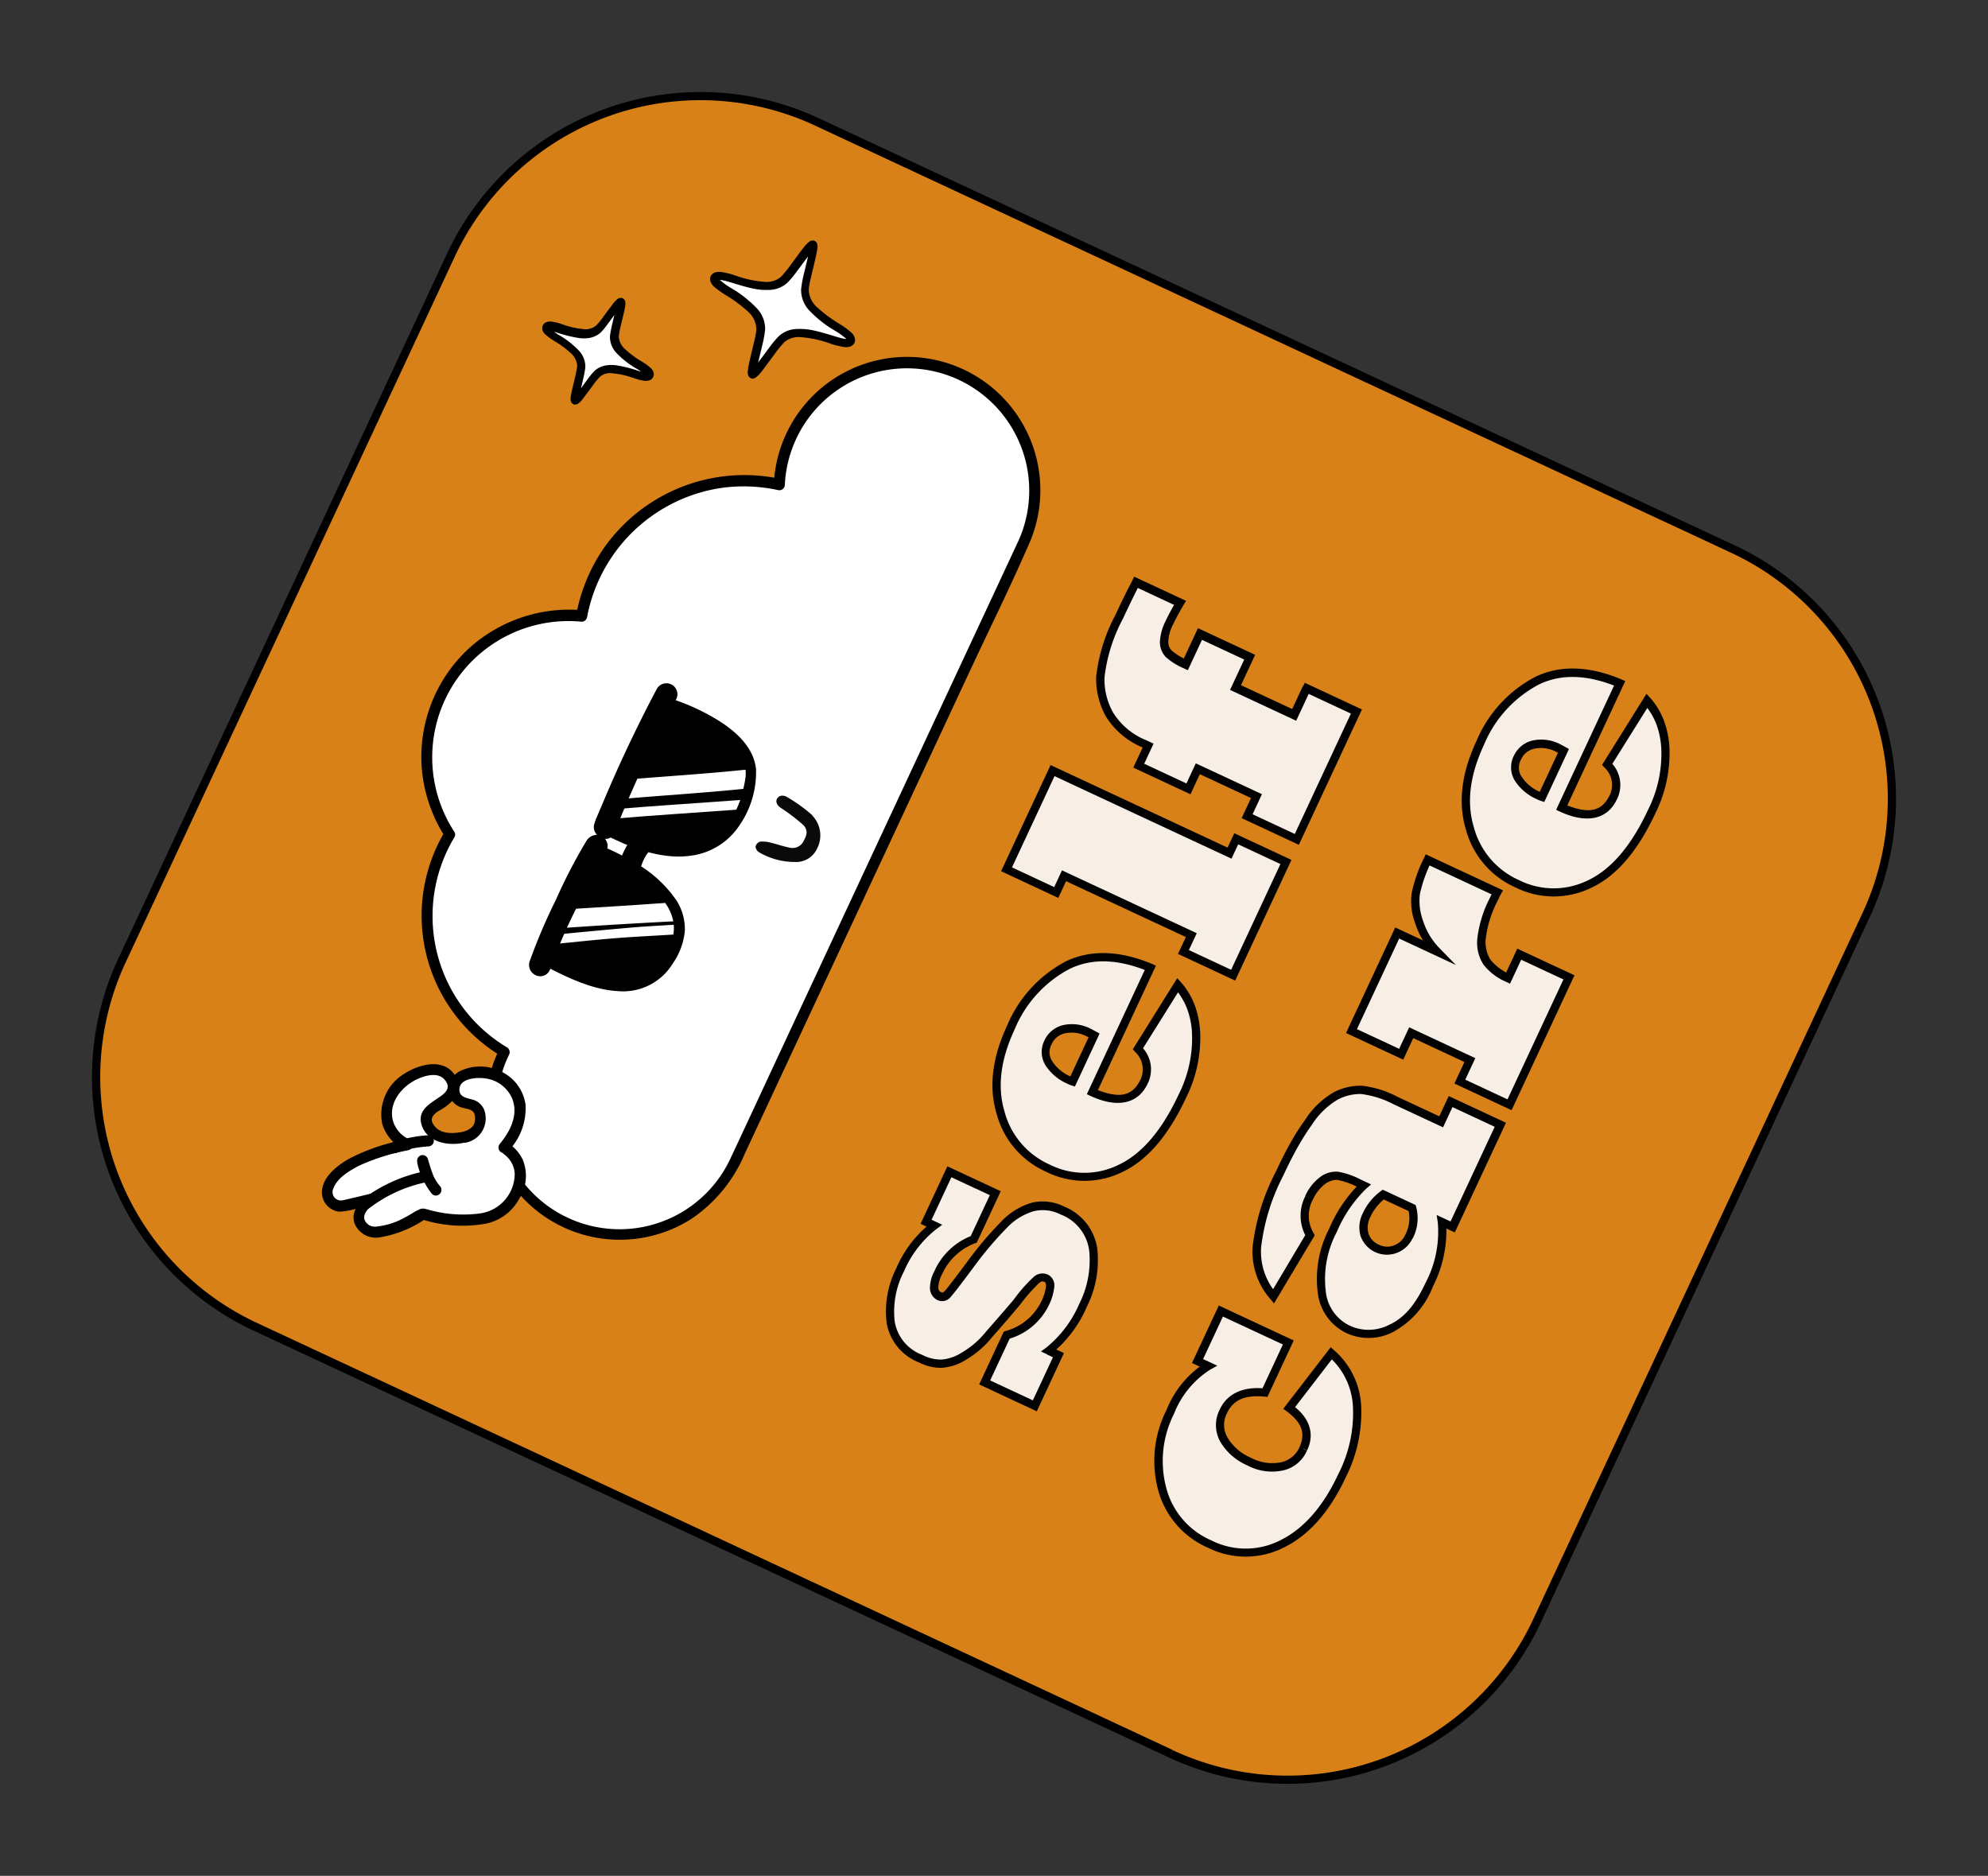 <svg xmlns="http://www.w3.org/2000/svg" width="209.333" height="197.509" viewBox="0 0 209.333 197.509"><rect x="0" y="0" width="209.333" height="197.509" fill="#333333" stroke="none"/><g transform="translate(0 127.652) rotate(-65)"><path d="M28.994,0h81.974a29.016,29.016,0,0,1,28.994,28.994v106.42a29.016,29.016,0,0,1-28.994,28.994H28.994A29.016,29.016,0,0,1,0,135.414V28.994A28.994,28.994,0,0,1,28.994,0Z" transform="translate(0.443 0.443)" fill="#d88118"/><path d="M.443,135.84H.886V29.437A28.558,28.558,0,0,1,29.437.869h81.974A28.558,28.558,0,0,1,139.98,29.437v106.42a28.558,28.558,0,0,1-28.568,28.568H29.437A28.558,28.558,0,0,1,.869,135.857H0a29.445,29.445,0,0,0,29.437,29.437h81.974a29.445,29.445,0,0,0,29.437-29.437V29.437A29.459,29.459,0,0,0,111.394,0H29.437A29.445,29.445,0,0,0,0,29.437v106.42H.443Z" transform="translate(0 0)"/><path d="M85.058,48.789a13.458,13.458,0,0,0,0-26.916A13.18,13.18,0,0,0,79.93,22.9a17.312,17.312,0,0,0-21.345-13A14.925,14.925,0,0,0,31.873,7.019c-.562-.051-1.141-.085-1.721-.085A16.691,16.691,0,0,0,13.543,21.907h-.085a13.458,13.458,0,1,0,0,26.916h71.6Z" transform="translate(24.224 19.097)" fill="#fff"/><path d="M85.617,49.979a14.04,14.04,0,1,0-5.281-27.052l.715.409A18.075,18.075,0,0,0,66.214,9.52a18.333,18.333,0,0,0-7.206.392l.715.409A15.743,15.743,0,0,0,50.95,1.139a15.543,15.543,0,0,0-13.475.869,15.806,15.806,0,0,0-5.519,5.3c.17-.1.341-.187.494-.29A17.248,17.248,0,0,0,13.541,22.484l.579-.579a13.348,13.348,0,0,0-8.535,2.828A14.035,14.035,0,0,0,6.505,47.8a15.561,15.561,0,0,0,8.6,2.181H71.222c4.719,0,9.455.119,14.173,0h.2a.579.579,0,0,0,0-1.158H25.176c-3.731,0-7.461.017-11.192,0A12.876,12.876,0,0,1,9.657,23.813a11.835,11.835,0,0,1,4.412-.733.6.6,0,0,0,.579-.579A16.115,16.115,0,0,1,32.4,8.191a.552.552,0,0,0,.494-.29,14.348,14.348,0,0,1,25.655,2.743.587.587,0,0,0,.715.409A16.916,16.916,0,0,1,77.747,18.4a17.141,17.141,0,0,1,2.146,5.264.587.587,0,0,0,.715.409,12.874,12.874,0,1,1,4.957,24.752.579.579,0,0,0,0,1.158Z" transform="translate(23.665 18.486)"/><path d="M13.529,0s1.6,9.812-3.015,11.243C5.9,12.657-.543,12.078.036,0Z" transform="translate(64.136 40.561)"/><path d="M13.6,1.5c0,.085.051.392.017.17-.034-.238.017.17.034.256.017.17.034.341.051.494A25.056,25.056,0,0,1,13.82,5.2a12.409,12.409,0,0,1-.341,3.117,5.105,5.105,0,0,1-1.158,2.419,2.448,2.448,0,0,1-.869.562q-.588.179-1.175.307c-.2.051-.409.085-.63.119-.051,0-.324.051-.187.034.136,0-.17.017-.239.017a9.834,9.834,0,0,1-1.227.034,3.932,3.932,0,0,1-.63-.051c.256.034-.29-.051-.409-.085a3.45,3.45,0,0,1-.562-.153l-.273-.1c-.256-.085.051.034-.136-.051a4.522,4.522,0,0,1-1.908-1.5h0l-.136-.187c-.068-.119-.153-.238-.221-.358a7.83,7.83,0,0,1-.443-.835A11.069,11.069,0,0,1,2.713,6.7,20.128,20.128,0,0,1,2.355,1.16L1.2,2.318H14.688a1.159,1.159,0,0,0,0-2.317H1.2A1.171,1.171,0,0,0,.038,1.16C-.1,4.311.055,7.906,1.81,10.648a7.236,7.236,0,0,0,5.128,3.339,9.864,9.864,0,0,0,6.048-.92c2.249-1.346,2.879-4.225,3.066-6.627A22.745,22.745,0,0,0,15.8.853a1.165,1.165,0,1,0-2.249.613Z" transform="translate(62.942 39.367)"/><path d="M11.642,0S12.6,11.124,6.736,11.482-.3,7.7.058,0H11.642Z" transform="translate(48.918 40.561)"/><path d="M11.694,1.158a22.924,22.924,0,0,1,.034,2.862c-.017.443-.051.869-.085,1.295a2.538,2.538,0,0,1-.034.358c0,.085-.034.307,0,.1-.034.238-.068.477-.119.733a12.79,12.79,0,0,1-.324,1.4c-.068.221-.136.443-.2.647l-.1.29-.068.187h0a9.823,9.823,0,0,1-.647,1.175c-.153.221.051-.034-.085.1l-.187.2a5.869,5.869,0,0,1-.477.443c.17-.136-.034,0-.1.068l-.238.136c-.051.034-.358.153-.1.068-.1.034-.2.085-.324.119a2.489,2.489,0,0,1-.341.085c-.085.017-.307.051-.1.017a7.7,7.7,0,0,1-.886.034,6.563,6.563,0,0,1-.818-.034c-.256-.017-.034,0-.221-.017-.136-.017-.256-.051-.392-.068-.221-.051-.443-.119-.664-.187-.068-.034-.273-.119-.1-.034-.119-.051-.238-.119-.358-.17l-.256-.153L4.3,10.681l-.17-.153-.238-.238-.221-.256c.119.153,0,0-.051-.085a5.712,5.712,0,0,1-.358-.613c-.034-.051-.187-.392-.1-.2a3.07,3.07,0,0,1-.136-.358c-.1-.273-.17-.545-.256-.835A11.892,11.892,0,0,1,2.46,6.184a35.354,35.354,0,0,1-.068-5.025L1.234,2.317h11.6a1.159,1.159,0,0,0,0-2.317H1.234A1.171,1.171,0,0,0,.075,1.158C-.044,3.969-.163,7.087.91,9.744a6.127,6.127,0,0,0,5.077,3.986,7.21,7.21,0,0,0,3.612-.29,5.615,5.615,0,0,0,2.521-2.1,13,13,0,0,0,1.823-6.167,24.374,24.374,0,0,0,.051-4.02A1.182,1.182,0,0,0,12.835,0a1.118,1.118,0,0,0-1.158,1.158Z" transform="translate(47.709 39.403)"/><path d="M2.3,0C4.378,3.629,6.371,7.308,8.518,10.886a2.987,2.987,0,0,1-.784.358c-.375.119-.75.2-1.141.29C4.327,7.734,2.215,3.816,0,0H2.3Z" transform="translate(66.898 40.561)" fill="#fff"/><path d="M1.141,0C3.373,3.884,5.5,7.819,7.7,11.737c-.375.034-.733.051-1.107.051C4.4,7.87,2.249,3.9,0,0Z" transform="translate(64.598 40.561)" fill="#fff"/><path d="M0,0H2.232c1.431,2.623,2.845,5.264,4.31,7.887.238.426.46.852.7,1.261a5.1,5.1,0,0,1-1.4,1.6c-.2-.392-.409-.784-.613-1.158Q2.675,4.787.017,0Z" transform="translate(51.89 40.561)" fill="#fff"/><path d="M5.281,7.087c.733,1.278,1.414,2.572,2.112,3.85a3.627,3.627,0,0,1-.954.392c-.681-1.244-1.346-2.5-2.027-3.748C3.015,5.008,1.482,2.5,0,0H1.141C2.521,2.351,3.918,4.719,5.281,7.087Z" transform="translate(50.033 40.561)" fill="#fff"/><path d="M1.118,2.547a147.367,147.367,0,0,1,15.519-.034,1.159,1.159,0,0,0,0-2.317A147.364,147.364,0,0,0,1.118.23C-.364.35-.381,2.683,1.118,2.547Z" transform="translate(62.492 39.19)"/><path d="M15.076.293A55.528,55.528,0,0,0,8.143,0,59.682,59.682,0,0,0,1.158.225,1.182,1.182,0,0,0,0,1.384,1.1,1.1,0,0,0,1.158,2.542a56.182,56.182,0,0,1,6.984-.221,55.392,55.392,0,0,1,6.933.29c.63.085,1.158-.6,1.158-1.158A1.288,1.288,0,0,0,15.076.293Z" transform="translate(46.472 39.143)"/><path d="M7.083.835A6.452,6.452,0,0,0,3.812,0,5.848,5.848,0,0,0,.576.9,1.157,1.157,0,1,0,1.751,2.9a3.276,3.276,0,0,1,.528-.307c.17-.085.051,0-.034,0l.136-.051c.1-.034.221-.068.324-.1s.221-.051.341-.085L3.2,2.317c.153-.034-.017,0-.085,0,.238,0,.46-.051.7-.051a4.343,4.343,0,0,1,.664.034c.034,0,.221.017.034,0-.2-.017.051,0,.068,0l.307.068a4.734,4.734,0,0,1,.647.2c.153.051-.034,0-.068-.034l.136.068a2.756,2.756,0,0,1,.307.17,1.175,1.175,0,0,0,1.584-.409A1.191,1.191,0,0,0,7.083.784Z" transform="translate(58.299 43.474)"/><path d="M5.9,4.1A3,3,0,0,1,2.935,6.04,2.406,2.406,0,0,1,.686,4.507,7.422,7.422,0,0,1,.022.674a.791.791,0,0,1,.392-.6.734.734,0,0,1,.681.238A3.4,3.4,0,0,1,1.47,1.423c.136.681.2,1.38.375,2.044a1.287,1.287,0,0,0,1.278.954c.7.051,1.141-.051,1.448-.681A19.66,19.66,0,0,0,5.235.708c.068-.46.409-.767.733-.7.409.068.562.375.579.767a16.709,16.709,0,0,1-.63,3.356Z" transform="translate(68.12 55.747)" fill="#0a0a0a"/><path d="M13.111,10.629a1.968,1.968,0,0,0,3.049.545c1.005-.784,0-1.738.409-2.794.375-.954,2.453-1.7,3.646,1.261s-1.005,6.831-6.2,5.383c0,0-.238,3.867-5.008,3.032-3.918-.681-4.974-7.819-4.974-7.819S-.245,7.444.011,5.6C.2,4.207,1.357,3.679,3.128,4.65c0,0-1.431-1.789-1.959-2.5S1.2-.529,3.5.135c2.129.613,4.14,2.47,6.456,5.588a3.647,3.647,0,0,1,2.3-3.509c2.436-.9,4.855.715,5.843,2.3a2.009,2.009,0,0,1-.9,3.117c-.852.256-2.215-1.073-3.186-1.38-1.158-.358-2.93,1.7-.92,4.378Z" transform="translate(14.605 30.205)" fill="#fff"/><path d="M13.225,11.639a2.591,2.591,0,0,0,3.714.664,1.811,1.811,0,0,0,.75-1.908c-.085-.545-.29-1.21.256-1.55,1.21-.733,2.181,1.175,2.4,2.078a3.535,3.535,0,0,1-.733,3.237c-1.244,1.4-3.271,1.329-4.923.886a.582.582,0,0,0-.733.562c0,.17.034-.085-.017.136a4.048,4.048,0,0,1-.187.647,2.669,2.669,0,0,1-1.227,1.4,4.228,4.228,0,0,1-5.366-1.567,13.386,13.386,0,0,1-1.874-4.787c-.085-.375-.068-.818-.358-1.09-.409-.392-.971-.681-1.414-1.039A7.685,7.685,0,0,1,1.266,6.869a1.165,1.165,0,0,1,.1-1.278c.511-.6,1.465-.17,2.01.119a.584.584,0,0,0,.7-.92C3.5,4.076,2.919,3.343,2.357,2.611a.887.887,0,0,1,.733-1.465c1.192-.085,2.5.835,3.39,1.55A22.5,22.5,0,0,1,10.005,6.58c.307.426,1.107.341,1.09-.29a3.143,3.143,0,0,1,.886-2.317c1.533-1.5,3.986-.852,5.4.477.647.6,1.4,1.55.988,2.47-.409.9-1.039.767-1.772.358-1.124-.647-2.317-1.618-3.526-.579-1.465,1.278-.92,3.424.068,4.787.426.6,1.448.017,1.005-.579-.579-.818-1.158-1.942-.63-2.93.409-.75.9-.63,1.55-.273a5.5,5.5,0,0,0,2.419,1.107A2.289,2.289,0,0,0,19.273,7.67C20.4,5.8,18.693,3.786,17.143,2.815a4.994,4.994,0,0,0-5.741.1A4.3,4.3,0,0,0,9.92,6.29c.358-.1.715-.187,1.09-.29A21.175,21.175,0,0,0,6.649,1.384C5.508.549,3.8-.353,2.357.141A2.062,2.062,0,0,0,1.079,2.747,7.979,7.979,0,0,0,2.271,4.4c.324.426.664.835,1.005,1.261.238-.307.477-.613.7-.92-1.056-.545-2.487-.954-3.407.068A2.407,2.407,0,0,0,.38,7.67,11.866,11.866,0,0,0,4.3,11.333a2.654,2.654,0,0,0-.273-.341,13.964,13.964,0,0,0,2.385,6.2A5.143,5.143,0,0,0,10.3,19.339a4.478,4.478,0,0,0,3.935-1.431,4.235,4.235,0,0,0,.92-2.283c-.238.187-.494.375-.733.562a6.452,6.452,0,0,0,5.179-.443A4.524,4.524,0,0,0,21.641,12.3a4.936,4.936,0,0,0-1.772-4.293,2.2,2.2,0,0,0-3.1.426,2.02,2.02,0,0,0-.324,1.039c-.017.477.273,1.09.153,1.533-.1.358-.613.613-.971.681-.681.119-1.158-.375-1.55-.852-.477-.579-1.295.238-.818.818Z" transform="translate(14.083 29.603)"/><path d="M.294,1.092a14.694,14.694,0,0,1,4.889,4.14.584.584,0,1,0,1.005-.6A16.121,16.121,0,0,0,.873.069C.209-.271-.371.734.294,1.075Z" transform="translate(16.571 33.984)"/><path d="M.166,1.007q.307.307.613.664c.1.119.187.221.29.341h0l.085.119.136.187a14.5,14.5,0,0,1,.971,1.533.584.584,0,1,0,1.005-.6A13.91,13.91,0,0,0,.984.173a.571.571,0,0,0-.818,0,.586.586,0,0,0,0,.818Z" transform="translate(23.121 34.137)"/><path d="M2.393.132A7.983,7.983,0,0,0,.076,2.875a.581.581,0,0,0-.051.443A.541.541,0,0,0,.3,3.658a.6.6,0,0,0,.8-.2,5.264,5.264,0,0,1,.409-.75l.119-.17c.085-.119-.085.1,0,0l.051-.068a2.618,2.618,0,0,1,.29-.324c.392-.409.818-.784,1.244-1.158a.586.586,0,0,0,0-.818.586.586,0,0,0-.818,0Z" transform="translate(20.946 37.448)"/><path d="M7.547,15.775c1.124,0,.221-5.6,2.9-6.678,1.039-.409,4.651-.869,4.651-1.21s-3.611-.784-4.651-1.21C7.768,5.6,8.654,0,7.547,0s-.221,5.6-2.9,6.678C3.611,7.087,0,7.547,0,7.887s3.611.784,4.651,1.21C7.325,10.17,6.439,15.775,7.547,15.775Z" transform="translate(113.456 26.626)" fill="#fff"/><path d="M7.99,16.235v.443a.7.7,0,0,0,.443-.153,1.271,1.271,0,0,0,.409-.63,9.257,9.257,0,0,0,.29-1.516,14.68,14.68,0,0,1,.545-2.709,2.615,2.615,0,0,1,1.363-1.721,7.682,7.682,0,0,1,1.09-.29c.715-.153,1.584-.324,2.283-.477.358-.085.664-.153.9-.221a1.846,1.846,0,0,0,.324-.136l.17-.136a.53.53,0,0,0,.136-.341.434.434,0,0,0-.085-.273.585.585,0,0,0-.221-.2,3.76,3.76,0,0,0-.937-.307c-.579-.136-1.346-.273-2.044-.426a11.112,11.112,0,0,1-1.635-.409A2.324,2.324,0,0,1,9.829,5.451,11.8,11.8,0,0,1,9.1,2.215,8.6,8.6,0,0,0,8.824.835,1.56,1.56,0,0,0,8.552.307.819.819,0,0,0,7.956,0a.7.7,0,0,0-.443.153A1.271,1.271,0,0,0,7.1.784,9.256,9.256,0,0,0,6.814,2.3a14.671,14.671,0,0,1-.545,2.709A2.615,2.615,0,0,1,4.906,6.729a7.689,7.689,0,0,1-1.09.29c-.716.153-1.584.324-2.283.477-.358.085-.664.153-.9.238a1.847,1.847,0,0,0-.324.136l-.17.136A.529.529,0,0,0,0,8.347a.434.434,0,0,0,.085.273.777.777,0,0,0,.221.2,3.76,3.76,0,0,0,.937.307c.579.136,1.346.273,2.044.426a11.112,11.112,0,0,1,1.635.409,2.269,2.269,0,0,1,1.192,1.278,11.8,11.8,0,0,1,.733,3.237,8.6,8.6,0,0,0,.273,1.38,1.56,1.56,0,0,0,.273.528.82.82,0,0,0,.6.307v-.75l.068-.1H7.99v.1l.068-.1h0a1.038,1.038,0,0,1-.136-.324c-.187-.664-.273-1.976-.562-3.254a6.914,6.914,0,0,0-.681-1.823A2.922,2.922,0,0,0,5.247,9.165,10.66,10.66,0,0,0,4.02,8.824c-.733-.153-1.6-.324-2.283-.477-.341-.068-.63-.153-.818-.2L.75,8.075v0h0v0A1.558,1.558,0,0,1,.613,8.3l.221-.153L.784,8.075.63,8.3l.221-.153-.307.221H.92L.852,8.143l-.307.221h0l.324.2.051-.2H.545l.324.2L.613,8.415.8,8.637l.068-.068L.613,8.415.8,8.637.733,8.569l.051.085h0L.716,8.569l.051.085a3.327,3.327,0,0,1,.7-.2c.545-.136,1.312-.273,2.027-.426a12.685,12.685,0,0,0,1.789-.46A3.141,3.141,0,0,0,6.933,5.843a12.168,12.168,0,0,0,.8-3.475,7.787,7.787,0,0,1,.238-1.227A.643.643,0,0,1,8.075.9h0L8.007.818V.937L8.075.92,8.007.835v0l-.068.1h.068v-.1l-.068.1h0a1.036,1.036,0,0,1,.136.324c.187.664.273,1.976.562,3.254a6.914,6.914,0,0,0,.681,1.823,2.922,2.922,0,0,0,1.431,1.278,10.655,10.655,0,0,0,1.227.341c.733.153,1.6.324,2.283.477.341.068.63.153.818.2l.17.068v0h0v0a1.558,1.558,0,0,1,.136-.221l-.221.153.051.068.153-.221-.221.153.307-.221h-.375l.068.221.307-.221h0l-.324-.2-.051.2h.375l-.324-.2.255.153L15.2,8.143l-.068.068.255.153L15.2,8.143l.068.068-.051-.085h0l.068.085-.051-.085a3.327,3.327,0,0,1-.7.2c-.545.136-1.312.273-2.027.426a12.681,12.681,0,0,0-1.789.46,3.142,3.142,0,0,0-1.652,1.721,12.17,12.17,0,0,0-.8,3.475,7.787,7.787,0,0,1-.238,1.227.643.643,0,0,1-.1.238h0l.068.085v-.119H7.921a.741.741,0,0,0,.068.119v.273Z" transform="translate(113.013 26.166)"/><path d="M5.707,11.891c.852,0,.17-4.242,2.2-5.042.784-.307,3.509-.664,3.509-.9s-2.726-.6-3.509-.9C5.877,4.242,6.559,0,5.707,0s-.17,4.242-2.2,5.042C2.726,5.349,0,5.707,0,5.945s2.726.6,3.509.9C5.536,7.649,4.855,11.891,5.707,11.891Z" transform="translate(103.081 12.828)" fill="#fff"/><path d="M6.15,12.385v.443a.734.734,0,0,0,.409-.136,1.012,1.012,0,0,0,.341-.528A6.374,6.374,0,0,0,7.121,11,9.944,9.944,0,0,1,7.53,8.978,1.922,1.922,0,0,1,8.5,7.734c.136-.051.46-.136.818-.221.545-.119,1.192-.239,1.721-.358.273-.051.494-.119.7-.17l.273-.119.153-.119a.49.49,0,0,0,.136-.341.384.384,0,0,0-.085-.256.621.621,0,0,0-.2-.187,2.465,2.465,0,0,0-.733-.238c-.443-.1-1.022-.221-1.55-.324a7.424,7.424,0,0,1-1.21-.307,1.707,1.707,0,0,1-.852-.9,9.122,9.122,0,0,1-.545-2.419,5.808,5.808,0,0,0-.2-1.056A1.349,1.349,0,0,0,6.695.273.708.708,0,0,0,6.15,0a.734.734,0,0,0-.409.136A1.012,1.012,0,0,0,5.4.664a6.369,6.369,0,0,0-.221,1.158A9.948,9.948,0,0,1,4.77,3.85,1.922,1.922,0,0,1,3.8,5.094c-.136.051-.46.136-.818.221-.545.119-1.193.238-1.721.358-.273.051-.494.119-.7.17L.29,5.962l-.153.119A.49.49,0,0,0,0,6.422a.384.384,0,0,0,.085.256.621.621,0,0,0,.2.187,2.465,2.465,0,0,0,.733.238c.443.1,1.022.221,1.55.324A8.3,8.3,0,0,1,3.8,7.734a1.622,1.622,0,0,1,.835.9,9.12,9.12,0,0,1,.545,2.419,5.808,5.808,0,0,0,.2,1.056,1.35,1.35,0,0,0,.221.443.708.708,0,0,0,.545.273v-.664l.119-.153-.119-.034v.2l.119-.153-.051.085.068-.068h0l-.051.068.068-.068-.034-.051a4.446,4.446,0,0,1-.2-.937,13.742,13.742,0,0,0-.443-2.249,3.5,3.5,0,0,0-.528-1.073,2.3,2.3,0,0,0-.971-.767,6.835,6.835,0,0,0-.954-.256c-.562-.119-1.227-.238-1.738-.358A4.524,4.524,0,0,1,.818,6.2l-.1-.034L.6,6.354.75,6.2.7,6.167l-.119.187L.733,6.2.46,6.456H.835a.325.325,0,0,0-.1-.256L.46,6.456H.443l.324.2.068-.2H.443l.324.2L.528,6.508l.136.238L.75,6.661.511,6.508l.136.238a4.739,4.739,0,0,1,.494-.153c.409-.1.988-.2,1.533-.324a12.1,12.1,0,0,0,1.363-.341A2.472,2.472,0,0,0,5.349,4.583a9.331,9.331,0,0,0,.613-2.658,5.278,5.278,0,0,1,.17-.92L6.2.852,6.1.767l.051.1L6.184.835,6.082.75l.051.1-.1-.187v.2l.1-.017-.1-.187v0L5.911.818l.119.034v-.2L5.911.8,5.962.715,5.894.784h0L5.945.715,5.877.784l.034.051a4.486,4.486,0,0,1,.2.92A13.741,13.741,0,0,0,6.559,4a3.505,3.505,0,0,0,.528,1.073,2.3,2.3,0,0,0,.971.767,6.237,6.237,0,0,0,.954.256c.562.119,1.227.238,1.721.358a4.526,4.526,0,0,1,.613.153l.1.034.119-.187-.153.153.051.034.119-.187-.153.153.273-.256h-.375a.325.325,0,0,0,.1.256l.273-.256h.017l-.324-.2-.068.2h.392l-.324-.2.239.153L11.5,6.065l-.085.085.239.153-.136-.238a4.744,4.744,0,0,1-.494.153c-.409.1-.988.2-1.533.324a12.1,12.1,0,0,0-1.363.341A2.472,2.472,0,0,0,6.814,8.228,9.327,9.327,0,0,0,6.2,10.886a5.277,5.277,0,0,1-.17.92l-.068.153.1.085-.051-.1-.034.034.1.085-.051-.1.1.187v-.2h-.1a2.282,2.282,0,0,0,.1.2v.238Z" transform="translate(102.638 12.334)"/><path d="M81.191,21.073h-3.1V14.259h3.526V8.484H78.09a6.345,6.345,0,0,1,.238-2.112A1.8,1.8,0,0,1,79.3,5.4a4.945,4.945,0,0,1,2.027-.341,22.577,22.577,0,0,1,2.368.136V.068C82.366.017,81.02,0,79.657,0a17.607,17.607,0,0,0-6.542.869A7.407,7.407,0,0,0,69.9,3.441,7.875,7.875,0,0,0,68.67,8.058V8.5H66.336v5.775H68.67V21.09H66.336v5.775H81.191V21.09Zm-17.529,0H61.975V.511H50.51V6.286h1.942V21.073H50.51v5.775H63.661Zm-27.274,2.01c-2.181,0-3.288-1.482-3.339-4.463H47.512q-.2-5.366-3.424-8.007A13.027,13.027,0,0,0,35.6,7.956a12.714,12.714,0,0,0-8.569,2.794,8.955,8.955,0,0,0-3.2,7,8.638,8.638,0,0,0,3.237,6.95c2.163,1.772,5.383,2.675,9.659,2.675s4.736-.494,6.576-1.482a9.547,9.547,0,0,0,2.317-1.687,7.046,7.046,0,0,0,1.482-2.2l-7.853-.971A2.95,2.95,0,0,1,36.4,23.083ZM33.151,15.86a4.855,4.855,0,0,1,.681-2.658,2.186,2.186,0,0,1,1.976-1.056,2.388,2.388,0,0,1,2.01.971,3.928,3.928,0,0,1,.75,2.487c0,1.005,0,.273-.034.647H33.185c0-.119-.017-.238-.017-.375ZM6.473,25.945a12.355,12.355,0,0,0,5.809,1.244,10.54,10.54,0,0,0,5.792-1.5,5.163,5.163,0,0,0,2.368-4.7c0-2.129-.324-2.163-.971-2.964a6.745,6.745,0,0,0-2.93-1.942A39.383,39.383,0,0,0,11.073,14.6q-3.092-.639-3.629-.818c-.426-.119-.647-.358-.647-.715,0-.767.733-1.158,2.181-1.158a7.361,7.361,0,0,1,4.77,1.908h5.383V8.484H13.322v.954A11.657,11.657,0,0,0,7.6,8.143,9.529,9.529,0,0,0,2.163,9.557,5.019,5.019,0,0,0,0,14.037c0,2.027.153,1.669.46,2.232a5.149,5.149,0,0,0,1.652,1.738,9.995,9.995,0,0,0,3.254,1.482c1.584.46,3.049.886,4.361,1.227a17.613,17.613,0,0,1,3.015.886.893.893,0,0,1,.545.818c0,.7-.852,1.039-2.538,1.039a6.32,6.32,0,0,1-4.634-2.232H.613v5.826H6.508V25.911Z" transform="translate(27.018 80.288)" fill="#f7eee5"/><path d="M81.634,21.5v-.443H78.959V15.11h3.526V8.467H78.533V8.91h.443a5.982,5.982,0,0,1,.2-1.942h0a1.286,1.286,0,0,1,.75-.75,4.16,4.16,0,0,1,1.84-.29c.664,0,1.431.051,2.317.136l.477.051V.085h-.426C82.809.017,81.463,0,80.084,0a18.3,18.3,0,0,0-6.729.9,8.126,8.126,0,0,0-3.407,2.726A8.308,8.308,0,0,0,68.636,8.5H66.3v6.644h2.334V21.09H66.3v6.644H82.026V21.09h-.443v.443H81.14v5.332H67.154V21.959h2.334V14.276H67.154V9.369h2.334V8.5A7.286,7.286,0,0,1,70.646,4.14a6.992,6.992,0,0,1,3.032-2.419A17.26,17.26,0,0,1,80.049.886c1.363,0,2.692.017,4.02.068V.511h-.426V5.639h.443l.034-.443c-.9-.085-1.7-.136-2.4-.136a5.507,5.507,0,0,0-2.215.375,2.294,2.294,0,0,0-1.192,1.21l.409.153-.409-.17a6.834,6.834,0,0,0-.29,2.3v.443h3.526v4.906H78.022v7.683h3.543v-.443h0ZM64.1,21.5v-.443H62.861V.494H50.527V7.138h1.942V21.056H50.51V27.7H64.53V21.056h-.443V21.5h-.443v5.332H51.362V21.925h1.959V6.269H51.379V1.363h10.6V21.925H64.1v-.443h0Zm-27.274,2.01v-.443c-1.925-.034-2.794-1.124-2.9-4.037h-.443v.443H48.4v-.46c-.153-3.663-1.346-6.49-3.594-8.33a13.525,13.525,0,0,0-8.756-2.743c-3.68,0-6.661.954-8.858,2.913a9.309,9.309,0,0,0-3.339,7.325,9.023,9.023,0,0,0,3.39,7.291c2.266,1.874,5.6,2.76,9.932,2.76a14.177,14.177,0,0,0,6.78-1.533,9.649,9.649,0,0,0,2.419-1.772,7.7,7.7,0,0,0,1.567-2.334l.221-.528L39.4,20.988l-.136.307a2.512,2.512,0,0,1-2.436,1.772v.869a3.368,3.368,0,0,0,3.237-2.317l-.409-.17-.051.426,7.853.971.051-.426-.409-.17a7.371,7.371,0,0,1-1.38,2.078,8.453,8.453,0,0,1-2.2,1.618,13.14,13.14,0,0,1-6.371,1.431c-4.225,0-7.325-.886-9.369-2.572a8.143,8.143,0,0,1-3.083-6.61,8.482,8.482,0,0,1,3.049-6.678c2.01-1.789,4.753-2.692,8.3-2.692a12.65,12.65,0,0,1,8.211,2.555c2.027,1.652,3.117,4.174,3.271,7.683h.443V18.6H33.066v.443c0,3.049,1.329,4.923,3.765,4.889v-.443Zm-3.237-7.223h.443a4.355,4.355,0,0,1,.613-2.419,1.726,1.726,0,0,1,1.6-.852,1.989,1.989,0,0,1,1.669.8,3.432,3.432,0,0,1,.664,2.215s0,.239-.034.613l.443.034v-.443H33.645v.443l.426-.051V16.3H33.2a3.421,3.421,0,0,0,.017.426l.051.392h6.15l.034-.409c.017-.392.034-.579.034-.664a4.319,4.319,0,0,0-.852-2.743,2.9,2.9,0,0,0-2.351-1.141,2.676,2.676,0,0,0-2.334,1.261A5.257,5.257,0,0,0,33.2,16.3h.443ZM6.917,26.371l-.2.392a12.9,12.9,0,0,0,6.013,1.295,11,11,0,0,0,6.031-1.567,5.652,5.652,0,0,0,2.572-5.06,5,5,0,0,0-1.056-3.237,7.171,7.171,0,0,0-3.117-2.078,38.71,38.71,0,0,0-5.537-1.5c-2.044-.426-3.271-.7-3.594-.8-.341-.119-.307-.136-.341-.307,0-.238.068-.324.307-.477a3.272,3.272,0,0,1,1.431-.239,6.241,6.241,0,0,1,4.463,1.789L14,14.7h5.979V8.5H13.3v1.38h.443l.2-.375A12.054,12.054,0,0,0,8.024,8.16a10.088,10.088,0,0,0-5.673,1.5A5.451,5.451,0,0,0,0,14.514,5.01,5.01,0,0,0,.511,16.95a5.5,5.5,0,0,0,1.772,1.891,10.292,10.292,0,0,0,3.39,1.533c1.584.46,3.049.886,4.361,1.227a18.35,18.35,0,0,1,2.913.852c.273.153.307.239.324.426,0,.153-.034.221-.358.375a5,5,0,0,1-1.738.221,5.856,5.856,0,0,1-4.327-2.1l-.136-.136H.579v6.695H7.343V26.371H6.9l-.2.392.2-.392H6.457v.7H1.448V22.112H6.525v-.426l-.324.307a6.756,6.756,0,0,0,4.957,2.368,5.7,5.7,0,0,0,2.061-.29,1.269,1.269,0,0,0,.9-1.175,1.4,1.4,0,0,0-.784-1.21,16.328,16.328,0,0,0-3.1-.92C8.944,20.425,7.5,20,5.912,19.54a9.191,9.191,0,0,1-3.117-1.414,4.556,4.556,0,0,1-1.516-1.584A4.263,4.263,0,0,1,.869,14.5a4.531,4.531,0,0,1,1.959-4.123,9.22,9.22,0,0,1,5.2-1.346,11.333,11.333,0,0,1,5.5,1.227l.647.358V9.369h4.94v4.463h-4.94v.443l.307-.324A7.089,7.089,0,0,0,9.4,11.925a3.862,3.862,0,0,0-1.84.341,1.4,1.4,0,0,0-.784,1.244,1.151,1.151,0,0,0,.971,1.141c.392.119,1.584.392,3.663.818a37.721,37.721,0,0,1,5.4,1.465,6.283,6.283,0,0,1,2.743,1.823,4.118,4.118,0,0,1,.869,2.692,4.719,4.719,0,0,1-2.163,4.327,10.183,10.183,0,0,1-5.554,1.431,12.07,12.07,0,0,1-5.6-1.193l-.63-.341v.715h.443Z" transform="translate(26.575 79.862)" fill="#020202"/><path d="M89.248,15.127c-2.181,0-3.288-1.482-3.339-4.463h14.463q-.2-5.366-3.424-8.007A13.027,13.027,0,0,0,88.465,0,12.714,12.714,0,0,0,79.9,2.794a8.955,8.955,0,0,0-3.2,7,8.638,8.638,0,0,0,3.237,6.95c2.164,1.772,5.383,2.675,9.659,2.675s4.736-.494,6.576-1.482a9.547,9.547,0,0,0,2.317-1.687,7.046,7.046,0,0,0,1.482-2.2l-7.853-.971a2.95,2.95,0,0,1-2.845,2.044ZM86.012,7.9a4.855,4.855,0,0,1,.681-2.658,2.186,2.186,0,0,1,1.976-1.056,2.387,2.387,0,0,1,2.01.971,3.928,3.928,0,0,1,.75,2.487c0,1.005,0,.273-.034.647H86.046c0-.119-.017-.238-.017-.375Zm-15.962,5.23H67.273a5.8,5.8,0,0,1,.562-2.692,3.773,3.773,0,0,1,2.01-1.584,12.022,12.022,0,0,1,4.327-.579c1.942,0,.579,0,.8.017V.2a14.711,14.711,0,0,0-3.731.358,6.346,6.346,0,0,0-2.606,1.6,7.8,7.8,0,0,0-1.993,2.964V.528h-11.4V6.3h2.5v6.814h-2.5v5.775h14.8V13.117ZM37.444,3.918a4.749,4.749,0,0,1,2.2.494,2.383,2.383,0,0,1,1.175,1.226,7.773,7.773,0,0,1,.238,2.385v.545a14.343,14.343,0,0,0-5.656-.92A11.489,11.489,0,0,0,29.079,9.3a4.976,4.976,0,0,0-.443,8.262c1.312,1.141,3.254,1.7,5.843,1.7a12.47,12.47,0,0,0,6.593-1.584v1.244H52.946V13.151H50.6v-5.3A10.542,10.542,0,0,0,50.1,4.14a5.911,5.911,0,0,0-1.686-2.164A8.336,8.336,0,0,0,44.684.511a22.131,22.131,0,0,0-2.76-.375C40.9.051,39.726.017,38.432.017a22.3,22.3,0,0,0-7.99,1.09,7.119,7.119,0,0,0-3.969,3.8l7.461.75A4.027,4.027,0,0,1,37.461,3.9Zm.733,11.26a2.529,2.529,0,0,1-1.772-.716,2.329,2.329,0,0,1-.75-1.823,2.265,2.265,0,0,1,.732-1.772,2.8,2.8,0,0,1,1.993-.681,5.893,5.893,0,0,1,2.692.681v3.356a4.177,4.177,0,0,1-2.879.971Zm-24.923-.647A3.2,3.2,0,0,1,10.647,13.3,5.112,5.112,0,0,1,9.625,9.932a5.554,5.554,0,0,1,.954-3.356A3.087,3.087,0,0,1,13.271,5.23c1.721,0,2.93,1.056,3.646,3.134h5.809V.528H16.916V1.755A10.218,10.218,0,0,0,10.835.187,12.244,12.244,0,0,0,3.1,2.879,8.794,8.794,0,0,0,0,9.812a8.541,8.541,0,0,0,3.339,7Q6.661,19.42,12.47,19.42c3.867,0,5.366-.562,7.342-1.7a7.882,7.882,0,0,0,3.816-4.77l-7.1-1.584c-.409,2.112-1.482,3.169-3.254,3.169Z" transform="translate(22.197 120.372)" fill="#f7eee5"/><path d="M89.691,15.57v-.443C87.766,15.093,86.9,14,86.8,11.09h-.443v.443h14.906v-.46c-.153-3.663-1.346-6.491-3.612-8.33A13.525,13.525,0,0,0,88.891,0c-3.68,0-6.661.954-8.858,2.913a9.309,9.309,0,0,0-3.339,7.325,9.023,9.023,0,0,0,3.39,7.291c2.266,1.874,5.6,2.76,9.932,2.76a14.176,14.176,0,0,0,6.78-1.533,9.648,9.648,0,0,0,2.419-1.772,7.7,7.7,0,0,0,1.567-2.334l.221-.528-8.756-1.073-.136.307a2.512,2.512,0,0,1-2.436,1.772V16a3.368,3.368,0,0,0,3.237-2.317l-.409-.17-.051.426,7.853.971.051-.426-.409-.17a7.371,7.371,0,0,1-1.38,2.078,8.751,8.751,0,0,1-2.2,1.618A13.14,13.14,0,0,1,90,19.437c-4.225,0-7.325-.886-9.369-2.572a8.143,8.143,0,0,1-3.083-6.61,8.482,8.482,0,0,1,3.049-6.678C82.6,1.789,85.347.886,88.891.886A12.65,12.65,0,0,1,97.1,3.441c2.027,1.652,3.117,4.174,3.271,7.683h.443v-.46H85.909v.443c0,3.049,1.329,4.923,3.765,4.889v-.443ZM86.454,8.347H86.9a4.355,4.355,0,0,1,.613-2.419,1.726,1.726,0,0,1,1.6-.852,1.989,1.989,0,0,1,1.669.8,3.432,3.432,0,0,1,.664,2.215s0,.239-.034.613l.443.034V8.3H86.506v.443l.426-.051V8.364h-.869a3.424,3.424,0,0,0,.017.426l.051.392h6.15l.034-.409c.017-.392.034-.579.034-.664A4.319,4.319,0,0,0,91.5,5.366a2.9,2.9,0,0,0-2.351-1.141,2.676,2.676,0,0,0-2.334,1.261,5.257,5.257,0,0,0-.75,2.879h.443Zm-15.962,5.23v-.443H67.716v.443h.443a5.473,5.473,0,0,1,.511-2.487,3.5,3.5,0,0,1,1.789-1.4,11.587,11.587,0,0,1,4.174-.562c.307,0,.562,0,.767.017l.46.034V.2h-.443a15.019,15.019,0,0,0-3.85.375A6.581,6.581,0,0,0,68.772,2.3a8.2,8.2,0,0,0-2.1,3.135l.409.153h.443V.545H55.263V7.189h2.5v5.945h-2.5v6.644H70.935V13.134h-.443v.443h-.443v5.332H56.115V14h2.5V6.32h-2.5V1.414H66.642V8.007l.852-2.266A7.287,7.287,0,0,1,69.368,2.93,6.1,6.1,0,0,1,71.8,1.414a14.23,14.23,0,0,1,3.612-.341V.63h-.443V8.722h.443V8.279c-.2,0-.477-.017-.8-.017a12.366,12.366,0,0,0-4.5.613,4.221,4.221,0,0,0-2.232,1.789,6.127,6.127,0,0,0-.613,2.9V14h3.22V13.56h0ZM37.887,4.361V4.8a4.251,4.251,0,0,1,1.993.443,2.129,2.129,0,0,1,.971.988,7.48,7.48,0,0,1,.221,2.232v.545h.443l.17-.392a14.755,14.755,0,0,0-5.843-.971,11.451,11.451,0,0,0-6.559,1.721,5.387,5.387,0,0,0-2.64,4.583,5.572,5.572,0,0,0,2.146,4.361,9.181,9.181,0,0,0,6.133,1.806,12.967,12.967,0,0,0,6.831-1.652l-.238-.358h-.443V19.8H53.815V13.151H51.464V8.279A10.564,10.564,0,0,0,50.936,4.4,6.2,6.2,0,0,0,49.13,2.061,8.8,8.8,0,0,0,45.195.511,23.205,23.205,0,0,0,42.4.136C41.362.051,40.186.017,38.875.017a22.707,22.707,0,0,0-8.16,1.124,7.555,7.555,0,0,0-4.208,4.02l-.256.545,8.313.852.153-.2a3.586,3.586,0,0,1,3.169-1.567V3.918A4.529,4.529,0,0,0,34,5.86l.358.256.051-.443-7.461-.75-.051.443.392.187a6.717,6.717,0,0,1,3.748-3.577A21.953,21.953,0,0,1,38.858.9c1.295,0,2.436.034,3.458.119a25.718,25.718,0,0,1,2.709.358,8.146,8.146,0,0,1,3.543,1.363,5.052,5.052,0,0,1,1.55,1.976,10.085,10.085,0,0,1,.46,3.543V14h2.351v4.906h-11V17.291l-.664.443a11.569,11.569,0,0,1-6.354,1.516c-2.692,0-4.361-.562-5.571-1.6a4.721,4.721,0,0,1-1.84-3.7,4.5,4.5,0,0,1,2.249-3.867,10.584,10.584,0,0,1,6.082-1.567,13.935,13.935,0,0,1,5.485.886l.613.273V8.45a7.963,7.963,0,0,0-.273-2.538,2.827,2.827,0,0,0-1.363-1.465,5.088,5.088,0,0,0-2.4-.545v.46Zm.733,11.26v-.443a2.086,2.086,0,0,1-1.482-.6,1.927,1.927,0,0,1-.613-1.5,1.924,1.924,0,0,1,.6-1.465,2.393,2.393,0,0,1,1.686-.562,5.188,5.188,0,0,1,2.487.63l.2-.392h-.443V14.65H41.5l-.29-.324a3.764,3.764,0,0,1-2.589.852v.869a4.613,4.613,0,0,0,3.169-1.073l.153-.136V11.022L41.72,10.9a5.948,5.948,0,0,0-2.9-.733,3.251,3.251,0,0,0-2.283.8,2.942,2.942,0,0,0,.017,4.225,2.982,2.982,0,0,0,2.078.835v-.443ZM13.7,14.974v-.443a2.755,2.755,0,0,1-2.283-1.073,4.739,4.739,0,0,1-.92-3.1,5.283,5.283,0,0,1,.869-3.1A2.665,2.665,0,0,1,13.7,6.1c1.516.017,2.521.852,3.237,2.845l.1.29h6.559V.528H16.916V2.2h.443l.256-.358A10.561,10.561,0,0,0,11.277.187,11.834,11.834,0,0,0,3.254,2.981,9.213,9.213,0,0,0,0,10.238a8.9,8.9,0,0,0,3.492,7.342c2.317,1.823,5.468,2.709,9.386,2.709a15.1,15.1,0,0,0,7.564-1.755,8.33,8.33,0,0,0,4.02-5.025l.136-.443-7.99-1.789-.085.443C16.1,13.713,15.264,14.5,13.7,14.531V15.4c1.976.034,3.3-1.295,3.68-3.509l-.426-.085-.1.426,7.1,1.584.1-.426-.426-.119A7.475,7.475,0,0,1,20,17.785a14.071,14.071,0,0,1-7.121,1.652c-3.8,0-6.729-.852-8.858-2.521A8.012,8.012,0,0,1,.852,10.255,8.251,8.251,0,0,1,3.816,3.663a10.982,10.982,0,0,1,7.462-2.589,9.663,9.663,0,0,1,5.809,1.482l.7.511V1.414h4.94V8.381H17.342v.443l.409-.136C17.018,6.508,15.6,5.23,13.679,5.247A3.569,3.569,0,0,0,10.63,6.78a6.15,6.15,0,0,0-1.022,3.594,5.52,5.52,0,0,0,1.124,3.646,3.6,3.6,0,0,0,2.947,1.38v-.443Z" transform="translate(21.754 119.929)" fill="#020202"/></g></svg>